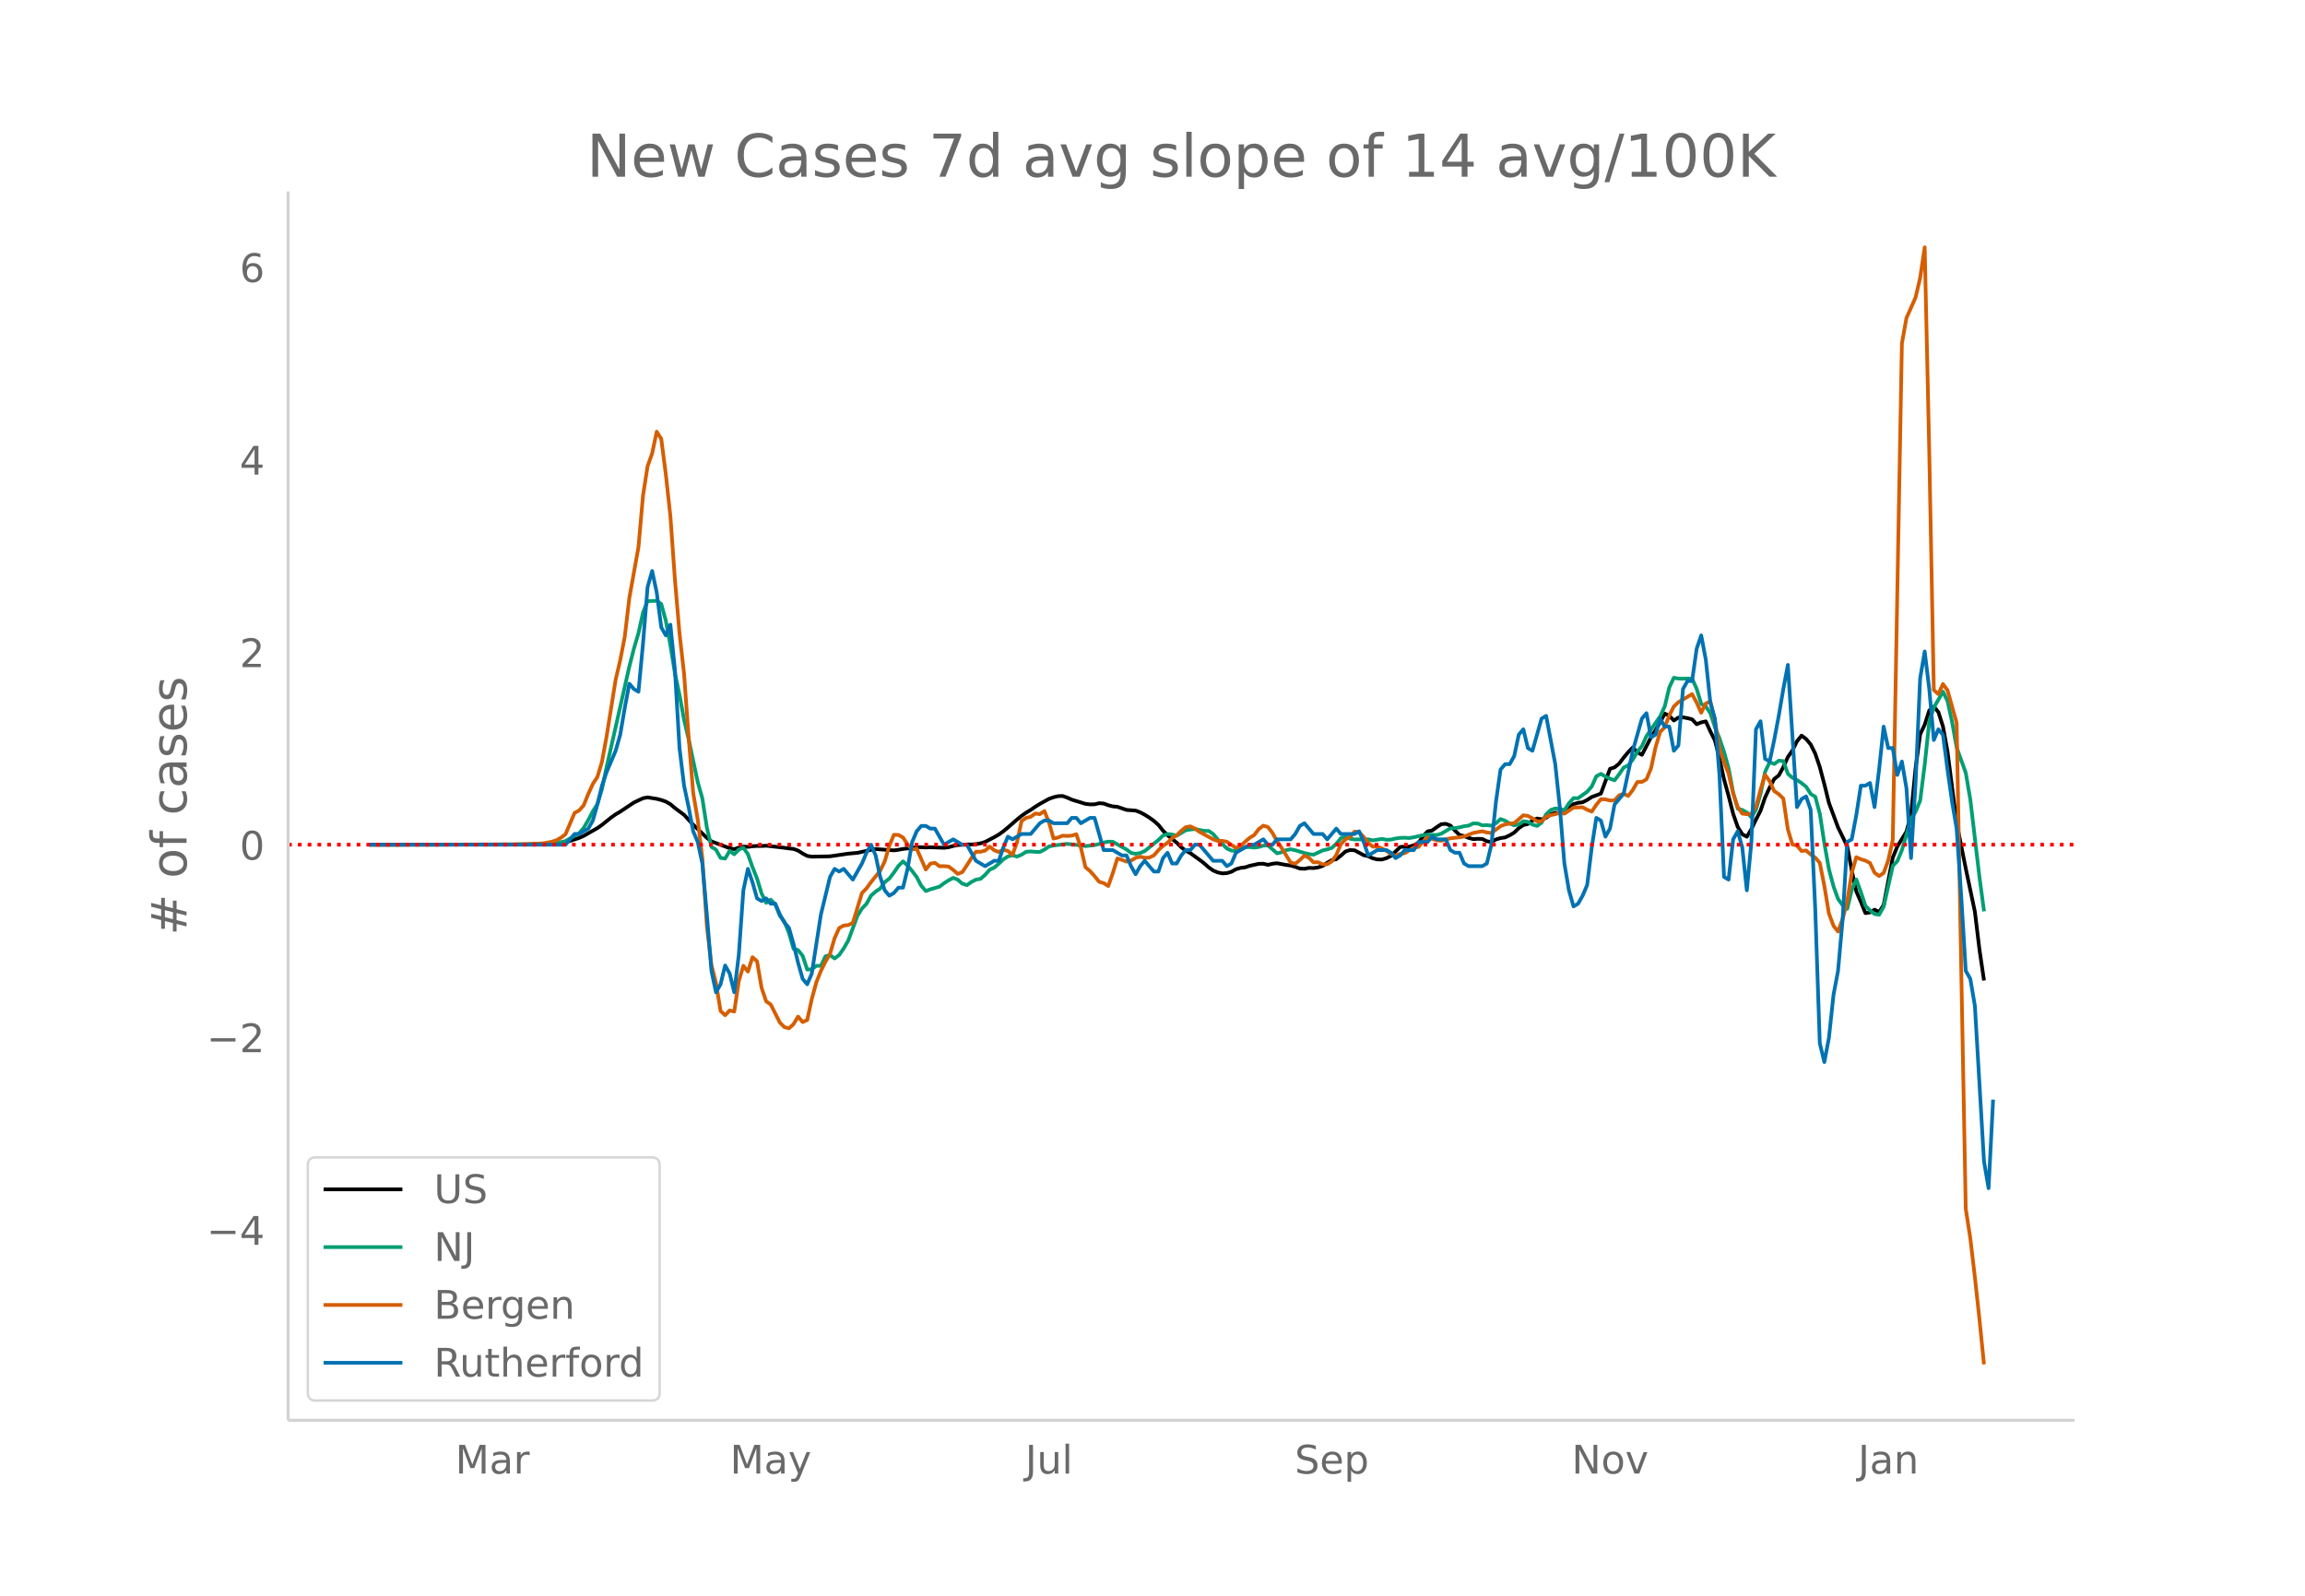 <svg height="864" viewBox="0 0 936 648" width="1248" xmlns="http://www.w3.org/2000/svg" xmlns:xlink="http://www.w3.org/1999/xlink"><defs><style>*{stroke-linecap:butt;stroke-linejoin:round}</style></defs><g id="figure_1"><path d="M0 648h936V0H0z" fill="#fff" id="patch_1"/><g id="axes_1"><path d="M117 576.72h725.4V77.76H117z" fill="none" id="patch_2"/><path clip-path="url(#pce6b657dcb)" d="M149.973 343.01l62.981-.101 7.41-.21 5.557-.37 3.705-.458 1.852-.406 3.705-1.21 1.853-.824 5.557-3.168 1.852-1.298 3.705-2.99 1.852-1.294 1.853-1.087 5.557-3.72 3.705-1.74 1.852-.347 3.705.597 1.852.476 1.853.64 1.852 1.057 1.853 1.584 3.704 2.74 3.705 4.009 5.557 5.34 1.853 1.424 3.705 1.393 3.704 1.39 1.853.37 1.852-.613 1.853-.436 1.852.123 1.852-.256 1.853-.111 1.852.017 1.853-.115 5.557.608 3.705.498 1.852.207 1.852.675 1.853 1.186 1.852.98 1.853.3 7.41-.146 7.409-1.081 3.705-.33 5.557-1.218 1.852-.323 7.41.538 1.852-.233 1.853-.356 3.704-.388 1.853-.375 3.705.167 1.852-.07 5.557.203 1.853-.234 1.852-.509 1.852-.373 3.705-.24 1.853.012 1.852-.153 1.852-.304 1.853-.586 3.705-1.92 1.852-1.078 1.852-1.329 1.853-1.539 3.705-3.236 1.852-1.491 1.852-1.307 1.853-1.098 1.852-1.288 1.853-1.147 3.704-2.049 1.853-.661 1.852-.436 1.853-.067 1.852.668 1.852.83 5.558 1.691 1.852.225 1.852-.036 1.853-.448 1.852.138 1.853.688 1.852.47 1.852.172 3.705 1.258 3.705.284 1.852.692 1.853.992 1.852 1.154 1.853 1.335 1.852 1.66 1.852 2.319 1.853 1.854 3.705 3.018 1.852 1.856 1.852 1.398 1.853.999 3.705 2.683 1.852 1.401 1.852 1.663 1.853 1.3 1.852.777 1.853.384 1.852-.105 1.852-.548 1.853-1.032 1.852-.544 1.853-.225 1.852-.62 3.705-.802 1.852-.032 1.853.442 1.852-.445 1.852-.204 3.705.693 1.853.237 1.852.535 1.852.681 1.853.102 1.852-.36 1.853.072 1.852-.277 1.852-.603 1.853-1.28 1.852-1.076 1.853-.358 1.852-1.494 1.852-1.64 1.853-.59 1.852.092 3.705 2.004 1.852.406 1.853.855 1.852.456 1.853.017 1.852-.545 1.852-.932 3.705-3.603 1.853-.147 1.852.02 1.852-.585 1.853-.965 1.852-2.633 1.853-2.02 1.852-.367 1.852-1.348 1.853-1.207 1.852-.154 1.853.689 1.852 2.062 1.852 1.754 1.853.488 1.852.72 1.853.5 1.852-.123 1.852.06 1.853.933 1.852.304 1.853-1.034 1.852-.554 1.852-.266 1.853-.863 1.852-1.114 1.853-1.8 1.852-1.274 1.852-.399 1.853-1.415 1.852-.836 1.853.332 1.852-.617 1.852-1.431 1.853-.588 1.852.1 1.853-.407 3.704-3.235 1.853-.504 1.852-.234 1.853-.943 1.852-1.19 3.705-1.385 3.705-10.058 1.852-.593 1.852-1.526 1.853-2.454 1.852-2.21 1.853-1.892 1.852 1.944 1.852 1.047 3.705-7.14 1.853-2.927 1.852-3.17 1.852-3.507 1.853.898 1.852 1.907 1.853-1.19 1.852-.097 1.852.345 1.853.46 1.852 1.99 1.853-.746 1.852-.408 1.852 4.06 1.853 3.67 1.852 7.299 1.853 8.498 1.852 6.742 1.852 7.246 1.853 5.353 1.852 2.95 1.853 1.021 1.852-3.09 1.852-3.873 1.853-3.571 1.852-5.42 1.853-3.984 1.852-3.505 1.852-1.44 1.853-3.385 1.852-4.097 1.853-2.703 1.852-3.703 1.852-2.293 1.853 1.385 1.852 2.214 1.853 3.718 1.852 5.49 1.852 6.99 1.853 7.526 3.705 9.973 3.704 7.584 1.853 9.825 1.852 8.582 1.853 4.202 1.852 4.585 1.852-.26 1.853-1.119 1.852.966 1.853-2.878 3.704-19.287 1.853-4.469 3.705-6.078 1.852-6.998 1.852-18.755 1.853-13.724 1.852-3.9 1.853-5.791 1.852-1.528 1.852 2.234 1.853 5.813 1.852 10.207 3.705 29.015 3.705 18.476 3.705 17.563 1.852 15.31 1.852 12.582h0" fill="none" stroke="#000" stroke-linecap="round" stroke-width="1.5" id="line2d_1"/><path clip-path="url(#pce6b657dcb)" d="M149.973 343.009l66.686-.088 5.557-.197 1.853-.088 1.852-.2 1.853-.357 1.852-.545 5.557-3.182 1.853-2.203 1.852-3.158 1.852-3.552 1.853-2.917 1.852-6.09 1.853-8.83 9.262-40.94 1.852-7.262 1.852-6.266 1.853-8.414 1.852-4.64 3.705-.103 1.852 1.3 1.853 6.757 1.852 9.996 1.853 11.392 1.852 8.724 1.852 10.168 1.853 7.828 3.705 17.456 1.852 6.581 1.852 11.918 1.853 7.808 1.852 1.125 1.853 3.344 1.852.258 1.852-3.126 1.853 1.386 1.852-1.889 1.853-.8 1.852 2.668 1.852 5.235 1.853 4.675 1.852 6.037 1.853 3.797 1.852-1.271 1.852 1.89 1.853 4.629 1.852 2.407 1.853 4.602 1.852 6.395 1.852.548 1.853 2.329 1.852 5.562 1.853-.08 1.852-1.433 1.852.024 1.853-3.905 1.852-.46 1.853 1.352 1.852-1.381 1.852-2.693 1.853-3.216 3.705-9.963 1.852-3.007 1.852-1.943 1.853-3.337 1.852-1.617 1.853-1.232 1.852-2.599 1.852-1.45L363 354.32l1.852-2.717 1.853-1.828 1.852 1.727 1.852 2.194 1.853 2.49 1.852 3.515 1.853 2.113 1.852-.699 3.705-1.08 1.852-1.396 1.853-1.177 1.852-.988 1.852.745 1.853 1.613 1.852.595 1.853-1.296 1.852-.954 1.852-.299 1.853-1.644 1.852-2.09 1.853-.84 1.852-1.595 1.852-1.774 1.853-1.17 1.852-.467 1.853.526 1.852-.782 1.852-1.168 1.853-.13 1.852.164 1.853.03 1.852-.942 1.852-1.268 1.853-.407 5.557-.647 3.705.4 3.705.494 3.704-.406 1.853-.438 1.852-.6 1.853-.352 1.852.047 5.557 3.148 1.853 1.392 1.852.346 1.852-.323 1.853-.813 5.557-4.491 1.852-1.799 1.853-.618 1.852.21 1.853.448 3.704-2.196 1.853-.3 1.852-.171 3.705.738 1.852.012 1.853 1.28 1.852 2.218 3.705 3.652 1.852.846 1.853.146 3.705-1.542 1.852-.036 1.852.21 1.853-.246 1.852-.573 1.853-.07 3.704 3.214 1.853-.44 1.852-.84 1.853-.355 1.852.398 3.705 1.12 1.852.445 1.853.236 3.704-1.734 1.853-.427 1.852-.606 1.853-1.713 1.852-2.25 1.852-.513 1.853.764 1.852.285 5.557-.05 1.853.434 3.705-.606 1.852.37 1.852-.112 1.853-.422 1.852-.263 1.853-.04 1.852.117 1.852-.322 3.705-.85 1.853-.214 3.704.168 1.853-.548 3.705-2.18 1.852-.08 1.852-.31 1.853-.459 1.852-.247 1.853-.885 1.852.032 1.852.743 1.853-.092 1.852.222 1.853-.99 1.852-1.7 1.852.685 1.853 1.12 1.852.753 1.853-.39 1.852-1.288 1.852.26 1.853 1.121 1.852.53 1.853-1.347 1.852-3.368 1.852-1.75 1.853-.635 1.852.155 1.853.586 1.852-2.845 1.852-2.084 1.853.042 3.705-2.66 1.852-2.145 1.852-4.105 1.853-.982 1.852 1.107 1.853.858 1.852.638 1.852-2.47 1.853-2.704 1.852-.891 1.853-2.394 1.852-3.14 1.852-2.301 1.853-4.083 5.557-8.017 1.852-4.026 1.853-7.757 1.852-3.84 1.853.322 1.852.053 1.852-.071 1.853.09 1.852 4.13 1.853 6.143 1.852.946 1.852 2.798 1.853 5.591 1.852 4.642 1.853 5.502 1.852 6.671 1.852 9.84 1.853 6.504 1.852.526 1.853 1.019 1.852 1.942 1.852-3.116 1.853-6.43 1.852-8.915 1.853-3.93 1.852.773 1.852-1.365 1.853.172 1.852 5.183 1.853 1.575 1.852.936 1.852 1.244 1.853 1.493 1.852 2.926 1.853 1.119 1.852 6.97 1.852 12.05 1.853 10.465 1.852 6.93 1.853 5.129 1.852 2.533 1.852 1.441 1.853-7.693 1.852-4.229 1.853 5.127 1.852 5.587 1.852 1.828 1.853 1.462 1.852.312 1.853-3.31 3.704-16.55 1.853-1.951 1.852-4.48 3.705-12.686 1.852-2.872 1.853-4.552 1.852-14.709 1.853-17.388 1.852-5.668 3.705-6.413 1.852 3.867 1.853 8.509 1.852 10.336 3.705 10.29 1.852 10.965 3.705 31.439 1.852 13.808h0" fill="none" stroke="#009e73" stroke-linecap="round" stroke-width="1.5" id="line2d_2"/><path clip-path="url(#pce6b657dcb)" d="M149.973 343.009l57.424-.107 7.41-.15 5.557-.278 3.705-.663 1.852-.6 1.853-1.048 1.852-1.39 3.705-8.687 1.852-.985 1.853-2.118 1.852-4.6 1.852-4.044 1.853-2.846 1.852-6.162 1.853-10.12 3.704-23.215 1.853-7.895 1.852-9.564 1.853-15.748 3.704-20.562 1.853-21.01 1.852-11.918 1.853-5.157 1.852-8.858 1.852 2.953 1.853 14.378 1.852 17.01 1.853 25.868 1.852 21.696 1.852 16.453 1.853 25.676 1.852 22.637 1.853 10.955 1.852 15.512 1.852 27.687 1.853 15.769 1.852 7.275 1.853 11.361 1.852 1.733 1.852-1.925 1.853.427 1.852-12.345 1.853-6.226 1.852 2.353 1.852-5.841 1.853 1.647 1.852 10.848 1.853 5.435 1.852 1.284 3.705 7.339 1.852 1.84 1.853.492 1.852-1.712 1.852-3.06 1.853 2.226 1.852-.835 1.853-8.515 1.852-6.804 1.852-4.643 1.853-3.723 1.852-3.188 1.853-6.334 1.852-4.13 1.852-1.005 1.853-.214 1.852-.877 3.705-12.132 1.852-1.883 1.853-2.567 3.705-4.6 1.852-3.83 1.852-6.29 1.853-4.472 1.852.064 1.853 1.027 1.852 2.803 1.852 2.075 1.853-.32 3.705 8.45 1.852-2.396 1.852-.32 1.853 1.39 1.852-.043 1.853.171 1.852 1.348 1.852 1.627 1.853-.728 1.852-2.739 1.853-2.974 1.852-2.567 1.852.021 1.853-.47 1.852-1.627 1.853 1.498 1.852.685 1.852-.92 1.853.513 1.852 1.605 1.853-5.178 1.852-8.601 1.852-1.263 1.853-.449 1.852-1.327 1.853.257 1.852-1.262 1.852 4.579 1.853 6.59 1.852-.407 1.853-.749 1.852.107 1.852-.128 1.853-.578 1.852 5.478 1.853 7.916 1.852 1.562 1.852 2.054 1.853 2.311 1.852.535 1.853 1.177 1.852-5.242 1.852-5.949 1.853.578 1.852.706 1.853-.385 1.852-1.155 1.852-.45 1.853.428 1.852-.064 1.853-.899 1.852-2.118 1.852-1.754 1.853-1.241 1.852-1.883 1.853-1.156 1.852-1.818 1.852-1.498 1.853-.32 1.852.876 1.853 1.348 5.557 3.039 1.852.641 1.853-.02 1.852.363 3.705 2.482 1.852-.642 1.853-1.84 1.852-1.605 1.852-1.112 1.853-2.418 1.852-1.391 1.853.535 1.852 2.396 1.852 3.38 1.853 2.675 3.705 6.013 1.852.45 1.852-1.456 1.853-1.84 1.852.877 1.853 1.862 1.852-.043 1.852.834 1.853-.021 1.852-1.155 1.853-2.59 1.852-4.428 1.852-1.926 1.853-.984 1.852-2.183 1.853.279 1.852 1.925 1.852 2.375 1.853 1.52 1.852.02 1.853.728 1.852.963 1.852 1.327 1.853.663 1.852-.749 1.853-.278 3.704-2.29 1.853-.235 1.852-2.182 1.853-1.67 3.704 1.135 1.853.192 3.705-.984 3.704-.406 1.853-.3 3.705-1.476 3.704-.685 1.853.513 1.852.214 3.705-2.781 1.852-.728 1.853-.32 1.852-.172 3.705-3.21 1.852.258 1.853.963 1.852 1.24 1.853-.02 1.852-1.841 1.852-.663 1.853-.385 1.852-.578 1.853.364 3.704-2.46 3.705-.13 1.853 1.006 1.852.75 1.852-2.76 1.853-2.29 1.852.085 1.853.45 1.852-.022 1.852-2.054 1.853-.685 1.852.92 1.853-2.417 1.852-3.252 1.852-.022 1.853-1.07 1.852-4.45 1.853-8.58 1.852-6.205 1.852-1.904 1.853-4.75 1.852-3.659 1.853-1.754 3.704-2.183 1.853-1.091 1.852 3.423 1.853 4.13 1.852-3.744 1.852-.9 1.853 7.96 1.852 11.126 1.853 5.585 1.852 4.664 1.852 8.173 1.853 5.392 1.852 2.696 1.853.236 1.852-.193 1.852-2.739 1.853-6.932 1.852-6.14 1.853 2.588 1.852 4.023 1.852 1.262 1.853 1.776 1.852 12.538 1.853 6.12 1.852.449 1.852 2.204 1.853-.214 1.852 1.626 1.853 1.262 1.852 2.14 1.852 9.371 1.853 11.17 1.852 5.006 1.853 2.353 1.852-5.113 1.852-6.997 1.853-11.618 1.852-6.483 1.853.834 1.852.557 1.852.963 1.853 3.936 1.852 1.37 1.853-1.241 1.852-5.093 1.852-8.301 3.705-201.595 1.853-10.378 3.704-8.344 1.853-7.917 1.852-12.431 1.853 83.124 1.852 96.626 1.852 1.669 1.853-4.087 1.852 2.525 3.705 13.223 3.705 197.358 1.852 11.96 1.853 15.748 1.852 17.032 1.852 18.422h0" fill="none" stroke="#d55e00" stroke-linecap="round" stroke-width="1.5" id="line2d_3"/><path clip-path="url(#pce6b657dcb)" d="M149.973 343.009h79.653l3.705-4.359h1.852l3.705-2.18 1.852-3.269 1.853-6.538 1.852-7.628 1.853-5.45 3.704-8.717 1.853-6.539 1.852-10.897 1.853-9.808 1.852 2.18 1.852 1.09 1.853-19.616 1.852-22.885 1.853-6.538 1.852 8.718 1.852 14.167 1.853 3.269 1.852-4.36 1.853 18.527 1.852 31.602 1.852 15.257 1.853 8.718 1.852 9.807 1.853 4.36 1.852 8.717 1.852 20.705 1.853 22.885 1.852 8.718 1.853-3.27 1.852-7.627 1.852 3.269 1.853 7.628 1.852-15.256 1.853-26.154 1.852-8.718 1.852 5.448 1.853 6.539 1.852 1.09 1.853-1.09 1.852 2.18h1.852l1.853 4.358 1.852 3.27 1.853 2.18 1.852 6.538 1.852 7.628 1.853 6.538 1.852 2.18 1.853-4.36 3.704-23.974 3.705-15.256 1.853-3.27 1.852 1.09 1.852-1.09 3.705 4.36 3.705-6.539 1.852-4.359 1.853-3.269 1.852 4.359 1.853 8.718 1.852 5.449 1.852 2.18 1.853-1.09 1.852-2.18h1.853l1.852-7.628 1.852-10.898 1.853-4.359 1.852-2.18h1.853l1.852 1.09h1.852l3.705 6.539 3.705-2.18 3.705 2.18h1.852l3.705 6.538 3.705 2.18 3.705-2.18h1.852l1.852-5.448 1.853-4.36 1.852 1.09 3.705-2.179h3.705l3.705-4.359 1.852-1.09h1.852l1.853 1.09h5.557l1.852-2.18h1.853l1.852 2.18 3.705-2.18h1.852l3.705 13.078h3.705l3.705 2.179h1.852l1.853 4.359 1.852 3.27 1.852-3.27 1.853-2.18 3.705 4.36h1.852l1.852-5.45 1.853-2.179 1.852 4.36h1.853l1.852-3.27 1.852-2.18h1.853l1.852-2.179h1.853l5.557 6.538h3.705l1.852 2.18 1.852-1.09 1.853-4.359 5.557-3.269h1.852l3.705-2.18 1.853 2.18h1.852l1.852-2.18h5.558l1.852-2.179 1.852-3.27 1.853-1.089 3.705 4.359h3.704l1.853 2.18 3.705-4.36 1.852 2.18h5.557l1.853-1.09 1.852 4.36 1.852 5.448 3.705-2.18h3.705l1.852 1.09 1.853 2.18 1.852-1.09 1.853-2.18h3.704l1.853-3.269h3.705l1.852-2.18 1.852 1.09h3.705l1.853 4.36 1.852 1.09h1.852l1.853 4.358 1.852 1.09h5.557l1.853-1.09 1.852-7.628 1.853-17.436 1.852-13.077 1.852-2.18h1.853l1.852-3.269 1.853-8.718 1.852-2.179 1.852 7.628 1.853 1.09 3.705-13.077 1.852-1.09 3.705 19.616 1.852 17.436 1.853 22.884 1.852 10.898 1.852 6.538 1.853-1.09 1.852-3.269 1.853-4.359 1.852-15.256 1.852-11.987 1.853 1.09 1.852 6.538 1.853-3.27 1.852-9.807 3.705-4.36 3.705-17.435 3.704-13.077 1.853-2.18 1.852 9.808 1.853-1.09 1.852-6.538 1.852 3.27h1.853l1.852 9.807 1.853-2.18 1.852-22.884 1.852-3.27h1.853l1.852-13.076 1.853-5.45 1.852 9.809 1.852 17.436 1.853 6.538 1.852 22.885 1.853 41.41 1.852 1.09 1.852-16.346 1.853-3.27 1.852 6.539 1.853 17.436 1.852-19.616 1.852-45.769 1.853-3.27 1.852 15.257 1.853 1.09 1.852-8.718 1.852-9.808 1.853-10.897 1.852-9.808 3.705 57.757 1.852-3.27 1.853-1.09 1.852 5.45 1.853 40.32 1.852 54.487 1.852 7.628 1.853-9.807 1.852-17.436 1.853-9.808 1.852-20.705 1.852-31.603 1.853-1.09 1.852-9.807 1.853-11.987h1.852l1.852-1.09 1.853 9.808 1.852-15.257 1.853-17.436 1.852 8.718h1.852l1.853 10.898 1.852-5.45 1.853 10.898 1.852 28.334 1.852-30.513 1.853-42.5 1.852-10.898 1.853 15.257 1.852 20.705 1.852-4.359 1.853 2.18 1.852 14.166 1.853 13.077 1.852 10.898 1.852 27.243 1.853 30.513 1.852 3.27 1.853 10.897 3.704 63.205 1.853 10.897 1.852-35.961h0" fill="none" stroke="#0072b2" stroke-linecap="round" stroke-width="1.5" id="line2d_4"/><path clip-path="url(#pce6b657dcb)" d="M117 343.009h725.4" fill="none" stroke="red" stroke-dasharray="1.5,2.475" stroke-width="1.5" id="line2d_5"/><path d="M117 576.72V77.76" fill="none" stroke="#d3d3d3" stroke-linecap="square" stroke-width="1.25" id="patch_3"/><path d="M117 576.72h725.4" fill="none" stroke="#d3d3d3" stroke-linecap="square" stroke-width="1.25" id="patch_4"/><g id="matplotlib.axis_1"><g id="xtick_1"><g transform="matrix(.16 0 0 -.16 184.894 598.378)" fill="#696969" id="text_1"><defs><path d="M9.813 72.906h14.703l18.593-49.61 18.703 49.61h14.704V0H66.89v64.016l-18.797-50h-9.907l-18.796 50V0H9.813z" id="DejaVuSans-77"/><path d="M34.281 27.484q-10.89 0-15.093-2.484-4.204-2.484-4.204-8.5 0-4.781 3.157-7.594 3.156-2.797 8.562-2.797 7.485 0 12 5.297 4.516 5.297 4.516 14.078v2zm17.922 3.72V0H43.22v8.297Q40.14 3.328 35.547.953q-4.594-2.375-11.234-2.375-8.391 0-13.36 4.719Q6 8.016 6 15.922q0 9.219 6.172 13.906 6.187 4.688 18.437 4.688h12.61v.89q0 6.203-4.078 9.594-4.078 3.39-11.453 3.39-4.688 0-9.141-1.124-4.438-1.125-8.531-3.375v8.312q4.921 1.906 9.562 2.844 4.64.953 9.031.953 11.875 0 17.735-6.156 5.86-6.14 5.86-18.64z" id="DejaVuSans-97"/><path d="M41.11 46.297q-1.516.875-3.297 1.281Q36.03 48 33.89 48q-7.625 0-11.703-4.953-4.079-4.953-4.079-14.234V0H9.08v54.688h9.03v-8.5q2.844 4.984 7.375 7.39Q30.031 56 36.531 56q.922 0 2.047-.125 1.125-.11 2.484-.36z" id="DejaVuSans-114"/></defs><use xlink:href="#DejaVuSans-77"/><use x="86.279" xlink:href="#DejaVuSans-97"/><use x="147.559" xlink:href="#DejaVuSans-114"/></g></g><g id="xtick_2"><g transform="matrix(.16 0 0 -.16 296.444 598.378)" fill="#696969" id="text_2"><defs><path d="M32.172-5.078q-3.797-9.766-7.422-12.735-3.61-2.984-9.656-2.984H7.906v7.516h5.282q3.703 0 5.75 1.765Q21-9.766 23.483-3.219l1.61 4.094-22.11 53.813H12.5l17.094-42.766 17.093 42.766h9.516z" id="DejaVuSans-121"/></defs><use xlink:href="#DejaVuSans-77"/><use x="86.279" xlink:href="#DejaVuSans-97"/><use x="147.559" xlink:href="#DejaVuSans-121"/></g></g><g id="xtick_3"><g transform="matrix(.16 0 0 -.16 416.328 598.378)" fill="#696969" id="text_3"><defs><path d="M9.813 72.906h9.859V5.078q0-13.187-5-19.14-5-5.954-16.094-5.954h-3.75v8.297h3.078q6.531 0 9.219 3.672Q9.813-4.39 9.813 5.078z" id="DejaVuSans-74"/><path d="M8.5 21.578v33.11h8.984V21.922q0-7.766 3.016-11.656 3.031-3.875 9.094-3.875 7.265 0 11.484 4.64 4.234 4.64 4.234 12.656v31h8.985V0h-8.984v8.406Q42.047 3.422 37.718 1q-4.313-2.422-10.032-2.422-9.421 0-14.312 5.86Q8.5 10.296 8.5 21.578zM31.11 56z" id="DejaVuSans-117"/><path d="M9.422 75.984h8.984V0H9.422z" id="DejaVuSans-108"/></defs><use xlink:href="#DejaVuSans-74"/><use x="29.492" xlink:href="#DejaVuSans-117"/><use x="92.871" xlink:href="#DejaVuSans-108"/></g></g><g id="xtick_4"><g transform="matrix(.16 0 0 -.16 525.75 598.378)" fill="#696969" id="text_4"><defs><path d="M53.516 70.516V60.89q-5.61 2.687-10.594 4-4.984 1.328-9.625 1.328-8.047 0-12.422-3.125t-4.375-8.89q0-4.845 2.906-7.313 2.907-2.453 11.016-3.97l5.953-1.218q11.031-2.11 16.281-7.406 5.25-5.297 5.25-14.172 0-10.61-7.11-16.078-7.093-5.469-20.812-5.469-5.172 0-11.015 1.172Q13.14.922 6.89 3.219v10.156q6-3.36 11.765-5.078 5.766-1.703 11.328-1.703 8.438 0 13.032 3.312 4.593 3.328 4.593 9.485 0 5.359-3.297 8.39-3.296 3.032-10.812 4.547L27.484 33.5q-11.03 2.188-15.968 6.875-4.922 4.688-4.922 13.047 0 9.672 6.812 15.234 6.813 5.563 18.766 5.563 5.14 0 10.453-.938 5.328-.922 10.89-2.765z" id="DejaVuSans-83"/><path d="M56.203 29.594v-4.39H14.891q.593-9.282 5.593-14.142 5-4.859 13.938-4.859 5.172 0 10.031 1.266 4.86 1.265 9.656 3.812v-8.5Q49.266.734 44.187-.344 39.11-1.422 33.892-1.422q-13.094 0-20.735 7.61-7.64 7.625-7.64 20.625 0 13.421 7.25 21.296Q20.016 56 32.328 56q11.031 0 17.453-7.11 6.422-7.093 6.422-19.296zm-8.984 2.64q-.094 7.36-4.125 11.75-4.032 4.407-10.672 4.407-7.516 0-12.031-4.25-4.516-4.25-5.203-11.97z" id="DejaVuSans-101"/><path d="M18.11 8.203v-29H9.077v75.484h9.031v-8.296q2.844 4.875 7.157 7.234Q29.594 56 35.594 56q9.968 0 16.187-7.906 6.235-7.907 6.235-20.797T51.78 6.484q-6.218-7.906-16.187-7.906-6 0-10.328 2.375-4.313 2.375-7.157 7.25zm30.578 19.094q0 9.906-4.079 15.547-4.078 5.64-11.203 5.64-7.14 0-11.218-5.64-4.079-5.64-4.079-15.547 0-9.906 4.078-15.547 4.079-5.64 11.22-5.64 7.124 0 11.202 5.64t4.078 15.547z" id="DejaVuSans-112"/></defs><use xlink:href="#DejaVuSans-83"/><use x="63.477" xlink:href="#DejaVuSans-101"/><use x="125" xlink:href="#DejaVuSans-112"/></g></g><g id="xtick_5"><g transform="matrix(.16 0 0 -.16 638.21 598.378)" fill="#696969" id="text_5"><defs><path d="M9.813 72.906h13.28l32.329-60.984v60.984h9.562V0h-13.28L19.39 60.984V0H9.813z" id="DejaVuSans-78"/><path d="M30.61 48.39q-7.22 0-11.422-5.64-4.204-5.64-4.204-15.453 0-9.813 4.172-15.453 4.188-5.64 11.453-5.64 7.188 0 11.375 5.655 4.203 5.672 4.203 15.438 0 9.719-4.203 15.406-4.187 5.688-11.375 5.688zm0 7.61q11.718 0 18.406-7.625 6.703-7.61 6.703-21.078 0-13.422-6.703-21.078-6.688-7.64-18.407-7.64-11.765 0-18.437 7.64-6.656 7.656-6.656 21.078 0 13.469 6.656 21.078Q18.844 56 30.609 56z" id="DejaVuSans-111"/><path d="M2.984 54.688H12.5L29.594 8.797l17.093 45.89h9.516L35.687 0H23.485z" id="DejaVuSans-118"/></defs><use xlink:href="#DejaVuSans-78"/><use x="74.805" xlink:href="#DejaVuSans-111"/><use x="135.986" xlink:href="#DejaVuSans-118"/></g></g><g id="xtick_6"><g transform="matrix(.16 0 0 -.16 754.49 598.378)" fill="#696969" id="text_6"><defs><path d="M54.89 33.016V0h-8.984v32.719q0 7.765-3.031 11.61-3.031 3.858-9.078 3.858-7.281 0-11.484-4.64-4.204-4.625-4.204-12.64V0H9.08v54.688h9.03v-8.5q3.235 4.937 7.594 7.374Q30.078 56 35.797 56q9.422 0 14.25-5.828 4.844-5.828 4.844-17.156z" id="DejaVuSans-110"/></defs><use xlink:href="#DejaVuSans-74"/><use x="29.492" xlink:href="#DejaVuSans-97"/><use x="90.771" xlink:href="#DejaVuSans-110"/></g></g></g><g id="matplotlib.axis_2"><g id="ytick_1"><g transform="matrix(.16 0 0 -.16 83.912 505.461)" fill="#696969" id="text_7"><defs><path d="M10.594 35.5h62.593v-8.297H10.594z" id="DejaVuSans-8722"/><path d="M37.797 64.313L12.89 25.39h24.906zm-2.594 8.593H47.61V25.391h10.407v-8.203H47.609V0h-9.812v17.188H4.89v9.515z" id="DejaVuSans-52"/></defs><use xlink:href="#DejaVuSans-8722"/><use x="83.789" xlink:href="#DejaVuSans-52"/></g></g><g id="ytick_2"><g transform="matrix(.16 0 0 -.16 83.912 427.275)" fill="#696969" id="text_8"><defs><path d="M19.188 8.297h34.421V0H7.33v8.297q5.609 5.812 15.296 15.594 9.703 9.797 12.188 12.64 4.734 5.313 6.609 9 1.89 3.688 1.89 7.25 0 5.813-4.078 9.469-4.078 3.672-10.625 3.672-4.64 0-9.797-1.61-5.14-1.609-11-4.89v9.969Q13.767 71.78 18.938 73q5.188 1.219 9.485 1.219 11.328 0 18.062-5.672 6.735-5.656 6.735-15.125 0-4.5-1.688-8.531-1.672-4.016-6.125-9.485-1.218-1.422-7.765-8.187-6.532-6.766-18.453-18.922z" id="DejaVuSans-50"/></defs><use xlink:href="#DejaVuSans-8722"/><use x="83.789" xlink:href="#DejaVuSans-50"/></g></g><g id="ytick_3"><g transform="matrix(.16 0 0 -.16 97.32 349.088)" fill="#696969" id="text_9"><defs><path d="M31.781 66.406q-7.61 0-11.453-7.5Q16.5 51.422 16.5 36.375q0-14.984 3.828-22.484 3.844-7.5 11.453-7.5 7.672 0 11.5 7.5 3.844 7.5 3.844 22.484 0 15.047-3.844 22.531-3.828 7.5-11.5 7.5zm0 7.813q12.266 0 18.735-9.703 6.468-9.688 6.468-28.141 0-18.406-6.468-28.11-6.47-9.687-18.735-9.687-12.25 0-18.718 9.688-6.47 9.703-6.47 28.109 0 18.453 6.47 28.14Q19.53 74.22 31.78 74.22z" id="DejaVuSans-48"/></defs><use xlink:href="#DejaVuSans-48"/></g></g><g id="ytick_4"><use xlink:href="#DejaVuSans-50" transform="matrix(.16 0 0 -.16 97.32 270.901)" fill="#696969" id="text_10"/></g><g id="ytick_5"><use xlink:href="#DejaVuSans-52" transform="matrix(.16 0 0 -.16 97.32 192.714)" fill="#696969" id="text_11"/></g><g id="ytick_6"><g transform="matrix(.16 0 0 -.16 97.32 114.527)" fill="#696969" id="text_12"><defs><path d="M33.016 40.375q-6.641 0-10.532-4.547-3.875-4.531-3.875-12.437 0-7.86 3.875-12.438 3.891-4.562 10.532-4.562 6.64 0 10.515 4.562 3.875 4.578 3.875 12.438 0 7.906-3.875 12.437-3.875 4.547-10.515 4.547zm19.578 30.922v-8.984q-3.719 1.75-7.5 2.671-3.782.938-7.5.938-9.766 0-14.922-6.594-5.14-6.594-5.875-19.922 2.875 4.25 7.219 6.516 4.359 2.266 9.578 2.266 10.984 0 17.36-6.672 6.374-6.657 6.374-18.125 0-11.235-6.64-18.032-6.641-6.78-17.672-6.78-12.657 0-19.344 9.687-6.688 9.703-6.688 28.109 0 17.281 8.204 27.563 8.203 10.28 22.015 10.28 3.719 0 7.5-.734t7.89-2.187z" id="DejaVuSans-54"/></defs><use xlink:href="#DejaVuSans-54"/></g></g><g transform="matrix(0 -.2 -.2 0 75.753 379.813)" fill="#696969" id="text_13"><defs><path d="M51.125 44H36.922l-4.11-16.313h14.313zm-7.328 27.781l-5.078-20.265h14.265L58.11 71.78h7.813L60.89 51.516h15.234V44h-17.14l-4-16.313h15.53V20.22H53.079L48 0h-7.813l5.032 20.219H30.906L25.875 0h-7.86l5.079 20.219H7.719v7.468h17.187L29 44H13.281v7.516h17.625l4.985 20.265z" id="DejaVuSans-35"/><path d="M37.11 75.984V68.5h-8.594q-4.828 0-6.72-1.953-1.874-1.953-1.874-7.031v-4.828h14.797v-6.985H19.922V0H10.89v47.703H2.297v6.984h8.594V58.5q0 9.125 4.25 13.297 4.25 4.187 13.468 4.187z" id="DejaVuSans-102"/><path d="M48.781 52.594v-8.407q-3.812 2.11-7.64 3.157-3.828 1.047-7.735 1.047-8.75 0-13.593-5.547-4.829-5.532-4.829-15.547 0-10.016 4.829-15.563 4.843-5.53 13.593-5.53 3.907 0 7.735 1.046 3.828 1.047 7.64 3.156V2.094Q45.016.344 40.984-.531q-4.015-.89-8.562-.89-12.36 0-19.64 7.765-7.266 7.765-7.266 20.953 0 13.375 7.343 21.031Q20.22 56 33.016 56q4.14 0 8.093-.86 3.953-.843 7.672-2.546z" id="DejaVuSans-99"/><path d="M44.281 53.078v-8.5q-3.797 1.953-7.906 2.922-4.094.984-8.5.984-6.688 0-10.031-2.047-3.344-2.046-3.344-6.156 0-3.125 2.39-4.906 2.391-1.781 9.626-3.39l3.078-.688q9.562-2.047 13.593-5.781 4.032-3.735 4.032-10.422 0-7.625-6.032-12.078-6.03-4.438-16.578-4.438-4.39 0-9.156.86Q10.688.296 5.422 2v9.281q4.984-2.594 9.812-3.89 4.829-1.282 9.579-1.282 6.343 0 9.75 2.172 3.421 2.172 3.421 6.125 0 3.656-2.468 5.61-2.453 1.953-10.813 3.765l-3.125.735q-8.344 1.75-12.062 5.39-3.704 3.64-3.704 9.985 0 7.718 5.47 11.906Q16.75 56 26.811 56q4.97 0 9.36-.734 4.406-.72 8.11-2.188z" id="DejaVuSans-115"/></defs><use xlink:href="#DejaVuSans-35"/><use x="83.789" xlink:href="#DejaVuSans-32"/><use x="115.576" xlink:href="#DejaVuSans-111"/><use x="176.758" xlink:href="#DejaVuSans-102"/><use x="211.963" xlink:href="#DejaVuSans-32"/><use x="243.75" xlink:href="#DejaVuSans-99"/><use x="298.73" xlink:href="#DejaVuSans-97"/><use x="360.01" xlink:href="#DejaVuSans-115"/><use x="412.109" xlink:href="#DejaVuSans-101"/><use x="473.633" xlink:href="#DejaVuSans-115"/></g></g><g transform="matrix(.24 0 0 -.24 238.224 71.76)" fill="#696969" id="text_14"><defs><path d="M4.203 54.688h8.985l11.234-42.672 11.172 42.672h10.593l11.235-42.672 11.187 42.672h8.985L63.28 0H52.688L40.922 44.828 29.109 0H18.5z" id="DejaVuSans-119"/><path d="M64.406 67.281v-10.39q-4.984 4.64-10.625 6.922-5.64 2.296-11.984 2.296-12.5 0-19.14-7.64-6.641-7.64-6.641-22.094 0-14.406 6.64-22.047 6.64-7.64 19.14-7.64 6.345 0 11.985 2.296 5.64 2.297 10.625 6.938V5.609Q59.234 2.094 53.437.33q-5.78-1.75-12.218-1.75-16.563 0-26.094 10.124-9.516 10.14-9.516 27.672 0 17.578 9.516 27.703 9.531 10.14 26.094 10.14 6.531 0 12.312-1.734 5.797-1.734 10.875-5.203z" id="DejaVuSans-67"/><path d="M8.203 72.906h46.875v-4.203L28.61 0H18.312L43.22 64.594H8.203z" id="DejaVuSans-55"/><path d="M45.406 46.39v29.594h8.985V0h-8.985v8.203Q42.578 3.328 38.25.953q-4.313-2.375-10.375-2.375-9.906 0-16.14 7.906-6.22 7.922-6.22 20.813 0 12.89 6.22 20.797Q17.968 56 27.874 56q6.063 0 10.375-2.375 4.328-2.36 7.156-7.234zm-30.61-19.093q0-9.906 4.079-15.547 4.078-5.64 11.203-5.64 7.125 0 11.219 5.64 4.11 5.64 4.11 15.547 0 9.906-4.11 15.547-4.094 5.64-11.219 5.64-7.125 0-11.203-5.64-4.078-5.64-4.078-15.547z" id="DejaVuSans-100"/><path d="M45.406 27.984q0 9.766-4.031 15.125-4.016 5.375-11.297 5.375-7.219 0-11.25-5.375-4.031-5.359-4.031-15.125 0-9.718 4.031-15.093t11.25-5.375q7.281 0 11.297 5.375 4.031 5.375 4.031 15.093zm8.985-21.203q0-13.953-6.203-20.765Q42-20.797 29.203-20.797q-4.734 0-8.937.703-4.203.703-8.157 2.172v8.735q3.954-2.141 7.813-3.157 3.86-1.031 7.86-1.031 8.843 0 13.234 4.61 4.39 4.609 4.39 13.937v4.453q-2.781-4.844-7.125-7.234Q33.938 0 27.875 0 17.828 0 11.672 7.656q-6.156 7.672-6.156 20.328 0 12.688 6.156 20.344Q17.828 56 27.875 56q6.063 0 10.406-2.39 4.344-2.391 7.125-7.22v8.297h8.985z" id="DejaVuSans-103"/><path d="M12.406 8.297h16.11v55.625l-17.532-3.516v8.985l17.438 3.515h9.86V8.296H54.39V0H12.406z" id="DejaVuSans-49"/><path d="M25.39 72.906h8.297L8.297-9.28H0z" id="DejaVuSans-47"/><path d="M9.813 72.906h9.859V42.094L52.39 72.906h12.703L28.906 38.922 67.672 0H54.688L19.672 35.11V0h-9.86z" id="DejaVuSans-75"/></defs><use xlink:href="#DejaVuSans-78"/><use x="74.805" xlink:href="#DejaVuSans-101"/><use x="136.328" xlink:href="#DejaVuSans-119"/><use x="218.115" xlink:href="#DejaVuSans-32"/><use x="249.902" xlink:href="#DejaVuSans-67"/><use x="319.727" xlink:href="#DejaVuSans-97"/><use x="381.006" xlink:href="#DejaVuSans-115"/><use x="433.105" xlink:href="#DejaVuSans-101"/><use x="494.629" xlink:href="#DejaVuSans-115"/><use x="546.729" xlink:href="#DejaVuSans-32"/><use x="578.516" xlink:href="#DejaVuSans-55"/><use x="642.139" xlink:href="#DejaVuSans-100"/><use x="705.615" xlink:href="#DejaVuSans-32"/><use x="737.402" xlink:href="#DejaVuSans-97"/><use x="798.682" xlink:href="#DejaVuSans-118"/><use x="857.861" xlink:href="#DejaVuSans-103"/><use x="921.338" xlink:href="#DejaVuSans-32"/><use x="953.125" xlink:href="#DejaVuSans-115"/><use x="1005.225" xlink:href="#DejaVuSans-108"/><use x="1033.008" xlink:href="#DejaVuSans-111"/><use x="1094.189" xlink:href="#DejaVuSans-112"/><use x="1157.666" xlink:href="#DejaVuSans-101"/><use x="1219.189" xlink:href="#DejaVuSans-32"/><use x="1250.977" xlink:href="#DejaVuSans-111"/><use x="1312.158" xlink:href="#DejaVuSans-102"/><use x="1347.363" xlink:href="#DejaVuSans-32"/><use x="1379.15" xlink:href="#DejaVuSans-49"/><use x="1442.773" xlink:href="#DejaVuSans-52"/><use x="1506.396" xlink:href="#DejaVuSans-32"/><use x="1538.184" xlink:href="#DejaVuSans-97"/><use x="1599.463" xlink:href="#DejaVuSans-118"/><use x="1658.643" xlink:href="#DejaVuSans-103"/><use x="1722.119" xlink:href="#DejaVuSans-47"/><use x="1755.811" xlink:href="#DejaVuSans-49"/><use x="1819.434" xlink:href="#DejaVuSans-48"/><use x="1883.057" xlink:href="#DejaVuSans-48"/><use x="1946.68" xlink:href="#DejaVuSans-75"/></g><g id="legend_1"><path d="M128.2 568.72h136.45q3.2 0 3.2-3.2v-92.34q0-3.2-3.2-3.2H128.2q-3.2 0-3.2 3.2v92.34q0 3.2 3.2 3.2z" fill="none" opacity=".8" stroke="#ccc" id="patch_5"/><path d="M131.4 482.938h32" fill="none" stroke="#000" stroke-linecap="round" stroke-width="1.5" id="line2d_6"/><g transform="matrix(.16 0 0 -.16 176.2 488.538)" fill="#696969" id="text_15"><defs><path d="M8.688 72.906h9.921V28.61q0-11.718 4.235-16.875 4.25-5.14 13.781-5.14 9.469 0 13.719 5.14 4.25 5.157 4.25 16.875v44.297H64.5V27.391q0-14.25-7.063-21.532-7.046-7.28-20.812-7.28-13.828 0-20.89 7.28-7.047 7.282-7.047 21.532z" id="DejaVuSans-85"/></defs><use xlink:href="#DejaVuSans-85"/><use x="73.193" xlink:href="#DejaVuSans-83"/></g><path d="M131.4 506.423h32" fill="none" stroke="#009e73" stroke-linecap="round" stroke-width="1.5" id="line2d_8"/><g transform="matrix(.16 0 0 -.16 176.2 512.023)" fill="#696969" id="text_16"><use xlink:href="#DejaVuSans-78"/><use x="74.805" xlink:href="#DejaVuSans-74"/></g><path d="M131.4 529.908h32" fill="none" stroke="#d55e00" stroke-linecap="round" stroke-width="1.5" id="line2d_10"/><g transform="matrix(.16 0 0 -.16 176.2 535.508)" fill="#696969" id="text_17"><defs><path d="M19.672 34.813V8.108H35.5q7.953 0 11.781 3.297 3.844 3.297 3.844 10.078 0 6.844-3.844 10.078-3.828 3.25-11.781 3.25zm0 29.984V42.828h14.61q7.218 0 10.75 2.703 3.546 2.719 3.546 8.282 0 5.515-3.547 8.25-3.531 2.734-10.75 2.734zm-9.86 8.11h25.204q11.28 0 17.375-4.688Q58.5 63.53 58.5 54.89q0-6.703-3.125-10.657-3.125-3.953-9.188-4.922 7.282-1.562 11.313-6.53 4.031-4.954 4.031-12.376 0-9.765-6.64-15.093Q48.25 0 35.984 0H9.812z" id="DejaVuSans-66"/></defs><use xlink:href="#DejaVuSans-66"/><use x="68.604" xlink:href="#DejaVuSans-101"/><use x="130.127" xlink:href="#DejaVuSans-114"/><use x="169.49" xlink:href="#DejaVuSans-103"/><use x="232.967" xlink:href="#DejaVuSans-101"/><use x="294.49" xlink:href="#DejaVuSans-110"/></g><path d="M131.4 553.393h32" fill="none" stroke="#0072b2" stroke-linecap="round" stroke-width="1.5" id="line2d_12"/><g transform="matrix(.16 0 0 -.16 176.2 558.992)" fill="#696969" id="text_18"><defs><path d="M44.39 34.188q3.172-1.079 6.172-4.594 3-3.516 6.032-9.672L66.609 0H56l-9.313 18.703q-3.624 7.328-7.015 9.719-3.39 2.39-9.25 2.39h-10.75V0h-9.86v72.906h22.266q12.5 0 18.656-5.234 6.157-5.219 6.157-15.766 0-6.89-3.203-11.437-3.204-4.532-9.297-6.282zM19.673 64.797V38.922h12.406q7.125 0 10.766 3.297 3.64 3.297 3.64 9.687 0 6.39-3.64 9.64-3.64 3.25-10.766 3.25z" id="DejaVuSans-82"/><path d="M18.313 70.219V54.688h18.5v-6.985h-18.5V18.016q0-6.688 1.828-8.594 1.828-1.906 7.453-1.906h9.218V0h-9.218q-10.407 0-14.36 3.875-3.953 3.89-3.953 14.14v29.688H2.687v6.984h6.594V70.22z" id="DejaVuSans-116"/><path d="M54.89 33.016V0h-8.984v32.719q0 7.765-3.031 11.61-3.031 3.858-9.078 3.858-7.281 0-11.484-4.64-4.204-4.625-4.204-12.64V0H9.08v75.984h9.03V46.188q3.235 4.937 7.594 7.374Q30.078 56 35.797 56q9.422 0 14.25-5.828 4.844-5.828 4.844-17.156z" id="DejaVuSans-104"/></defs><use xlink:href="#DejaVuSans-82"/><use x="64.982" xlink:href="#DejaVuSans-117"/><use x="128.361" xlink:href="#DejaVuSans-116"/><use x="167.57" xlink:href="#DejaVuSans-104"/><use x="230.949" xlink:href="#DejaVuSans-101"/><use x="292.473" xlink:href="#DejaVuSans-114"/><use x="333.586" xlink:href="#DejaVuSans-102"/><use x="368.791" xlink:href="#DejaVuSans-111"/><use x="429.973" xlink:href="#DejaVuSans-114"/><use x="469.336" xlink:href="#DejaVuSans-100"/></g></g></g></g><defs><clipPath id="pce6b657dcb"><path d="M117 77.76h725.4v498.96H117z"/></clipPath></defs></svg>